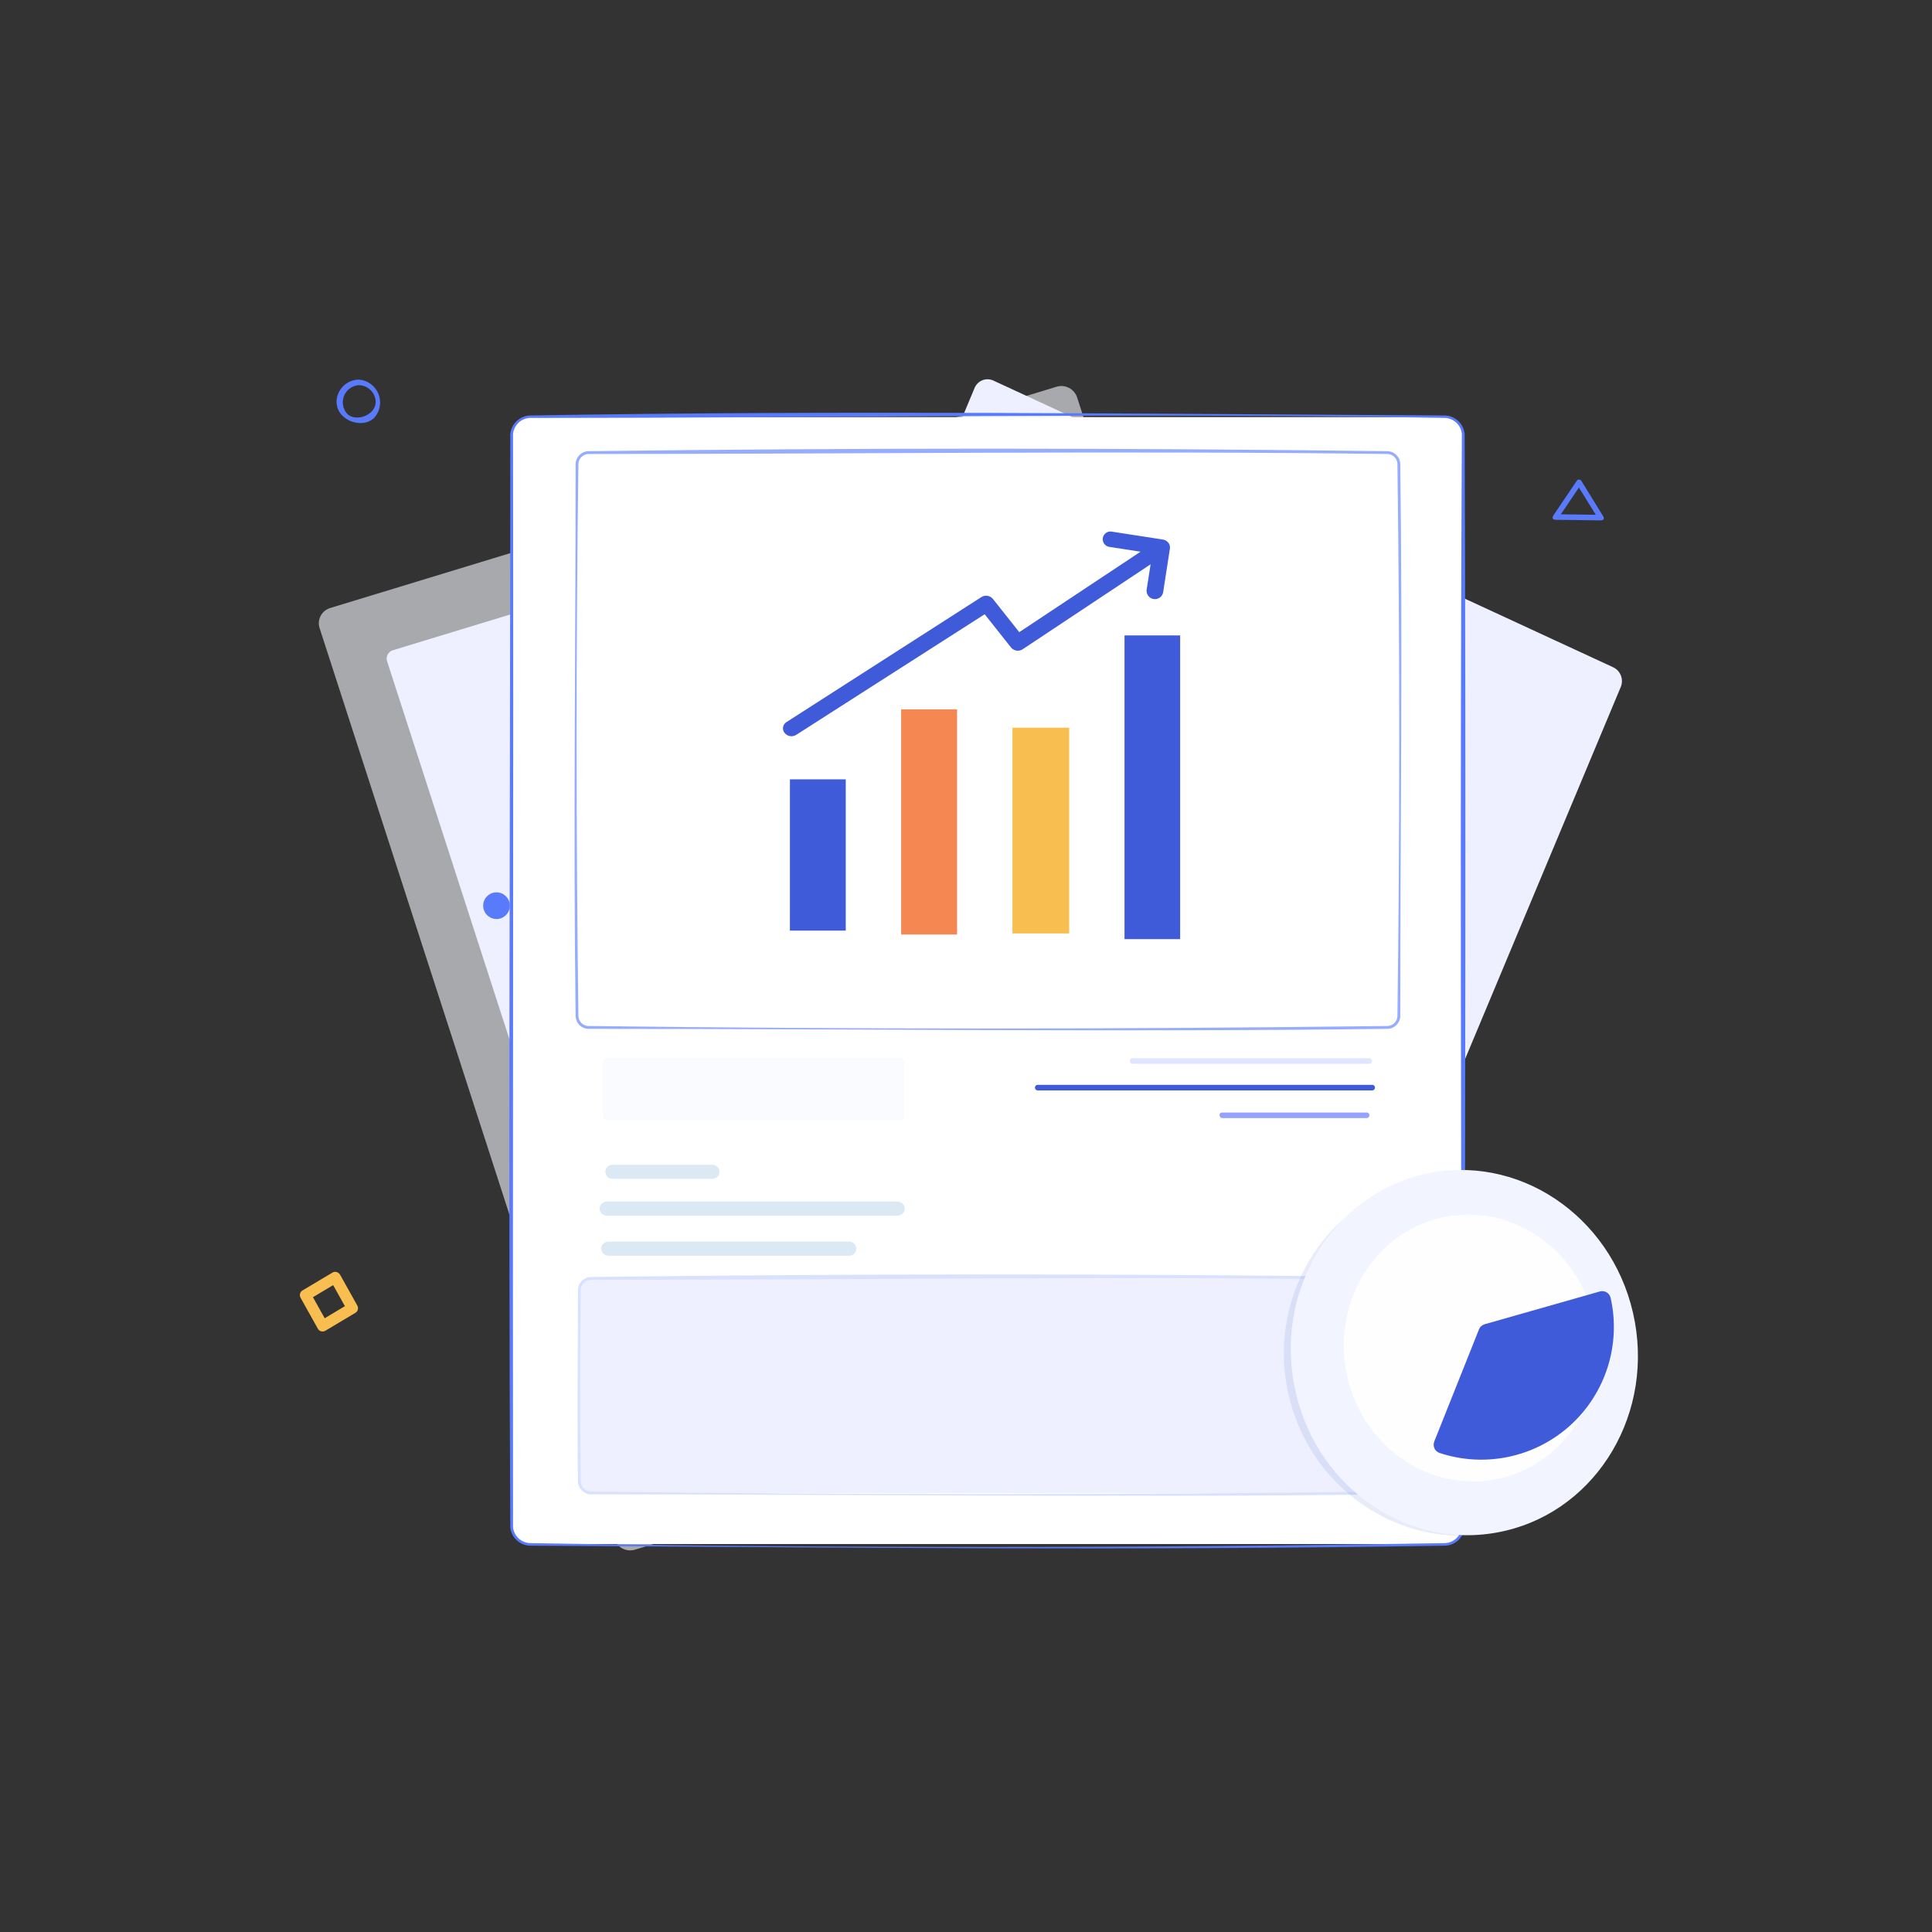 <svg xmlns="http://www.w3.org/2000/svg" width="180" height="180" viewBox="0 0 180 180">
    <rect x="0" y="0" width="180" height="180" fill="#333333" stroke="none"/>
    <g fill="none" fill-rule="evenodd">
        <g>
            <g>
                <g>
                    <path d="M0 0L180 0 180 180 0 180z" transform="translate(-94 -212) translate(66 212) translate(28)"/>
                    <g>
                        <path d="M0 0L162 0 162 150.75 0 150.75z" transform="translate(-94 -212) translate(66 212) translate(28) translate(9 14.625)"/>
                        <g>
                            <g fill="#F7F8FF" fill-opacity=".6">
                                <path d="M70.647 1.065c-.262-.796-1.11-1.24-1.913-.999L1.055 20.683c-.382.115-.702.38-.887.734-.185.354-.22.768-.095 1.147l27.465 84.853c.261.797 1.11 1.24 1.912 1l67.678-20.616c.382-.116.702-.38.887-.735.184-.354.218-.768.094-1.148L70.647 1.066z" transform="translate(-94 -212) translate(66 212) translate(28) translate(9 14.625) translate(20.706 21.339)"/>
                            </g>
                            <g fill="#EEF0FF">
                                <path d="M60.993.583c-.142-.435-.605-.678-1.044-.547L.575 18.123c-.209.063-.383.208-.483.4-.1.194-.12.42-.051.627l12.365 38.204c.143.434.606.676 1.043.544l59.374-18.087c.209-.062.383-.206.484-.4.101-.192.12-.417.052-.624L60.993.583z" transform="translate(-94 -212) translate(66 212) translate(28) translate(9 14.625) translate(20.706 21.339) translate(6.318 6.495)"/>
                            </g>
                        </g>
                        <g fill="#EEF0FF">
                            <g>
                                <path d="M89.97 28.657c.288-.7-.024-1.504-.71-1.827L31.525.124c-.323-.153-.695-.166-1.028-.037-.333.13-.598.39-.733.72L.108 71.684c-.287.7.025 1.504.71 1.828l57.737 26.705c.324.153.695.165 1.029.036.333-.13.598-.391.733-.722L89.97 28.657z" transform="translate(-94 -212) translate(66 212) translate(28) translate(9 14.625) translate(52.036 20.713)"/>
                            </g>
                            <g>
                                <path d="M65.43 24.477c.15-.367-.012-.788-.37-.958L14.352.065c-.17-.08-.364-.086-.538-.018-.175.068-.313.205-.384.378L.06 32.375c-.15.367.013.787.37.955l50.71 23.454c.168.082.363.09.537.022.175-.068.313-.206.382-.38l13.371-31.95z" transform="translate(-94 -212) translate(66 212) translate(28) translate(9 14.625) translate(52.036 20.713) translate(18.872 6.035)"/>
                            </g>
                        </g>
                        <g fill="#F8BF50">
                            <path d="M3.309 0c.18.01.343.11.435.266l1.6 2.863c.031.05.051.107.06.166.043.212-.056.427-.246.531L2.386 5.48c-.05.031-.106.053-.165.063-.221.052-.449-.054-.553-.256l-1.6-2.863c-.031-.05-.05-.107-.059-.166-.044-.212.056-.427.245-.531L3.026.073C3.11.016 3.21-.01 3.31 0zM1.217 2.362l1.095 1.96 1.882-1.126-1.095-1.959-1.882 1.125z" transform="translate(-94 -212) translate(66 212) translate(28) translate(9 14.625) translate(18.94 103.87)"/>
                        </g>
                        <g fill="#FFF">
                            <path d="M88.659 1.615C88.599.67 87.787-.052 86.839 0H1.82C.873-.053.06.668 0 1.615v101.746c.06.947.872 1.669 1.82 1.616h85.02c.947.052 1.76-.67 1.819-1.617V1.615z" transform="translate(-94 -212) translate(66 212) translate(28) translate(9 14.625) translate(38.67 24.244)"/>
                        </g>
                        <g fill="#FFF">
                            <path d="M88.659 1.615C88.599.67 87.787-.052 86.839 0H1.82C.873-.053.06.668 0 1.615v101.746c.06.947.872 1.669 1.82 1.616h85.02c.947.052 1.76-.67 1.819-1.617V1.615z" transform="translate(-94 -212) translate(66 212) translate(28) translate(9 14.625) translate(38.67 24.244)"/>
                        </g>
                        <g fill="#597AFA">
                            <path d="M87.08.253c.987-.01 1.82.73 1.923 1.711.136 34.281.025 68.019 0 101.877-.096.975-.918 1.716-1.898 1.711-28.36.477-56.731.162-85.096 0-.979.015-1.81-.715-1.921-1.688-.196-33.81 0-67.92 0-101.878.092-.981.915-1.73 1.9-1.733 28.358-.478 56.728-.16 85.093 0zM2.03.478C1.17.461.438 1.104.344 1.961c.052 34.08-.042 67.885 0 101.892.1.833.807 1.46 1.646 1.463 28.364.477 56.733.477 85.107 0 .839-.004 1.544-.63 1.646-1.463-.06-33.905-.18-67.725 0-101.911-.1-.834-.806-1.461-1.646-1.463C58.751.005 30.388.484 2.036.484L2.03.478z" transform="translate(-94 -212) translate(66 212) translate(28) translate(9 14.625) translate(38.455 23.83)"/>
                        </g>
                        <g fill="#EEF0FF">
                            <path d="M76.193 1.073C76.193.48 75.712 0 75.118 0H1.076C.482-.001 0 .479 0 1.073v17.84c0 .594.481 1.075 1.074 1.075h74.043c.594 0 1.075-.481 1.075-1.075V1.073z" transform="translate(-94 -212) translate(66 212) translate(28) translate(9 14.625) translate(44.976 104.492)"/>
                        </g>
                        <g fill="#D9E1FF">
                            <path d="M75.31.238c.633.036 1.139.54 1.174 1.173.077 5.957 0 11.915 0 17.87-.017.646-.528 1.17-1.173 1.204-24.69.316-49.388 0-74.075 0-.644-.02-1.165-.529-1.202-1.172-.077-5.957 0-11.915 0-17.87C.05.795.562.271 1.207.237c24.7-.316 49.4-.316 74.104 0zM1.238.498c-.505.016-.915.415-.946.92-.075 5.962-.075 11.924 0 17.888.029.496.424.893.92.921 24.696.315 49.393.315 74.093 0 .496-.029.892-.425.92-.92.075-5.962.075-11.924 0-17.888-.028-.496-.424-.892-.92-.922-24.69-.316-49.377 0-74.065 0h-.002z" transform="translate(-94 -212) translate(66 212) translate(28) translate(9 14.625) translate(44.812 104.113)"/>
                        </g>
                        <g fill="#8093DA" fill-opacity=".18" fill-rule="nonzero" transform="translate(-94 -212) translate(66 212) translate(28) translate(9 14.625) translate(107.08 91.434)">
                            <ellipse cx="19.925" cy="20.249" rx="16.362" ry="16.805" transform="rotate(-13.924 19.925 20.25)"/>
                        </g>
                        <g>
                            <path d="M17.595 0c9.625.06 17.387 7.895 17.357 17.52-.03 9.624-7.84 17.41-17.466 17.41C7.862 34.93.051 27.145.021 17.52-.01 7.895 7.753.06 17.378 0h.217zm-.206 2.071c-4.168.044-8.144 1.757-11.04 4.756-3.218 3.42-4.75 8.094-4.183 12.756C3.28 27.294 9.789 33.08 17.578 33.286c4.17-.013 8.159-1.703 11.07-4.687 3.216-3.375 4.78-7.996 4.275-12.63-1.074-7.737-7.54-13.593-15.346-13.897h-.188z" transform="translate(-94 -212) translate(66 212) translate(28) translate(9 14.625) translate(109.997 93.118)"/>
                        </g>
                        <g>
                            <g fill="#F2F5FF" fill-rule="nonzero" transform="translate(-94 -212) translate(66 212) translate(28) translate(9 14.625) translate(108.515 91.744)">
                                <ellipse cx="18.916" cy="19.647" rx="16.14" ry="17.037" transform="rotate(-10.26 18.916 19.647)"/>
                            </g>
                            <g fill="#FEFEFF" fill-rule="nonzero" transform="translate(-94 -212) translate(66 212) translate(28) translate(9 14.625) translate(108.515 91.744) translate(5.673 4.861)">
                                <ellipse cx="13.827" cy="14.361" rx="11.798" ry="12.454" transform="rotate(-10.26 13.827 14.361)"/>
                            </g>
                            <g>
                                <path d="M8.14 0L11.437 11.568 0.001 14.831" transform="translate(-94 -212) translate(66 212) translate(28) translate(9 14.625) translate(108.515 91.744) translate(9.198 5.83)"/>
                            </g>
                            <g fill="#3F5BD9">
                                <path d="M.059 14.01c-.083.206-.077.436.014.637.092.201.263.356.471.428 4.23 1.402 8.885.42 12.187-2.571C16.032 9.513 17.468 4.976 16.489.63c-.048-.216-.182-.403-.373-.517-.19-.113-.419-.143-.631-.082-2.333.66-9.054 2.576-10.73 3.054-.241.069-.437.245-.53.478C3.58 5.192.964 11.756.058 14.01z" transform="translate(-94 -212) translate(66 212) translate(28) translate(9 14.625) translate(108.515 91.744) translate(16.054 13.922)"/>
                            </g>
                        </g>
                        <g fill="#F7F8FF" fill-opacity=".6">
                            <path d="M28.052.31c0-.172-.14-.311-.31-.311H.31c-.083 0-.162.033-.22.09C.033.149 0 .228 0 .31v5.148c0 .172.139.31.31.31h27.431c.172 0 .31-.138.31-.31V.31z" transform="translate(-94 -212) translate(66 212) translate(28) translate(9 14.625) translate(47.184 83.96)"/>
                        </g>
                        <g>
                            <path d="M28.82.083c.708.04 1.272.607 1.31 1.315.02 1.728 0 3.456 0 5.184-.022.72-.592 1.303-1.31 1.34-9.157.113-18.316 0-27.472 0C.63 7.897.05 7.33.008 6.612c-.02-1.73 0-3.46 0-5.189C.034.706.6.126 1.318.083c9.167-.115 18.334-.115 27.501 0zM1.352 1.12c-.163.006-.295.133-.309.295-.066 1.725-.066 3.45 0 5.175.013.16.141.286.301.295 9.151.112 18.311.347 27.45 0 .16-.013.285-.142.294-.302.021-1.723.065-3.449 0-5.175-.013-.16-.141-.285-.301-.294-9.141-.105-18.287.01-27.435.01V1.12z" transform="translate(-94 -212) translate(66 212) translate(28) translate(9 14.625) translate(46.169 82.821)"/>
                        </g>
                        <g fill="#DAE9F4" fill-rule="nonzero">
                            <path d="M9.97 1.306H.654C.304 1.292.027 1.004.027.653.027.303.303.015.654 0H9.97c.24-.01.465.112.588.318.123.207.123.464 0 .67-.123.206-.348.328-.588.318z" transform="translate(-94 -212) translate(66 212) translate(28) translate(9 14.625) translate(47.376 93.898)"/>
                        </g>
                        <g fill="#DAE9F4" fill-rule="nonzero">
                            <path d="M27.809 1.306H.652C.302 1.292.026 1.004.026.653.026.303.302.015.652 0H27.81c.35.015.626.303.626.653 0 .35-.276.639-.626.653z" transform="translate(-94 -212) translate(66 212) translate(28) translate(9 14.625) translate(46.843 97.325)"/>
                        </g>
                        <g fill="#DAE9F4" fill-rule="nonzero">
                            <path d="M23.152 1.306H.652C.302 1.292.026 1.004.026.653.026.303.302.015.652 0h22.5c.35.015.627.303.627.653 0 .35-.276.639-.627.653z" transform="translate(-94 -212) translate(66 212) translate(28) translate(9 14.625) translate(46.995 101.055)"/>
                        </g>
                        <g fill="#597AFA">
                            <path d="M2.48.002c.087-.001.166.046.205.123l2.025 3.28c.19.337-.063.39-.225.394l-4.2-.055c-.385-.02-.296-.266-.212-.404L2.25.116c.104-.14.121-.116.232-.114zM.773 3.232l3.25.043L2.455.738.772 3.232z" transform="translate(-94 -212) translate(66 212) translate(28) translate(9 14.625) translate(135.65 30.059)"/>
                        </g>
                        <g fill="#3F5BD9" fill-rule="nonzero">
                            <path d="M0 0L5.202 0 5.202 14.093 0 14.093z" transform="translate(-94 -212) translate(66 212) translate(28) translate(9 14.625) translate(64.595 57.984)"/>
                        </g>
                        <g>
                            <path d="M6.31.004c.124.004.246.035.357.09.361.178.594.54.606.943V15.13c.005.125-.018.249-.066.363-.16.398-.541.664-.97.676H1.034c-.124.003-.248-.02-.362-.067-.4-.159-.665-.541-.675-.97V1.037C-.01.762.097.495.292.298.487.104.754-.004 1.03.002h5.204l.076.003zM1.034 1.037V15.13h5.203V1.037H1.034z" transform="translate(-94 -212) translate(66 212) translate(28) translate(9 14.625) translate(63.576 56.961)"/>
                        </g>
                        <g fill="#F58852" fill-rule="nonzero">
                            <path d="M0 0L5.21 0 5.21 20.981 0 20.981z" transform="translate(-94 -212) translate(66 212) translate(28) translate(9 14.625) translate(74.959 51.46)"/>
                        </g>
                        <g>
                            <path d="M6.336.003c.523.07.922.505.946 1.032v20.98c-.026.561-.475 1.01-1.036 1.035H1.035c-.56-.026-1.009-.474-1.036-1.035V1.035C.029.475.475.029 1.035 0h5.211c.03 0 .06 0 .09.003zm-5.3 1.032v20.98h5.211V1.035h-5.21z" transform="translate(-94 -212) translate(66 212) translate(28) translate(9 14.625) translate(73.927 50.445)"/>
                        </g>
                        <g fill="#F8BF50" fill-rule="nonzero">
                            <path d="M0 0L5.284 0 5.284 19.168 0 19.168z" transform="translate(-94 -212) translate(66 212) translate(28) translate(9 14.625) translate(85.328 53.174)"/>
                        </g>
                        <g>
                            <path d="M6.406.003c.526.067.927.503.95 1.033v19.168c-.027.56-.475 1.009-1.036 1.036H1.033c-.56-.029-1.007-.476-1.035-1.036V1.036C.025.476.473.028 1.033 0H6.32l.086.003zM1.035 1.036v19.168h5.287V1.036H1.035z" transform="translate(-94 -212) translate(66 212) translate(28) translate(9 14.625) translate(84.285 52.156)"/>
                        </g>
                        <g fill="#3F5BD9" fill-rule="nonzero">
                            <path d="M0 0L5.183 0 5.183 28.296 0 28.296z" transform="translate(-94 -212) translate(66 212) translate(28) translate(9 14.625) translate(95.769 44.576)"/>
                        </g>
                        <g>
                            <path d="M6.325.006c.518.075.91.506.935 1.029V29.33c-.027.561-.475 1.01-1.037 1.04H1.037C.476 30.34.027 29.89.001 29.33V1.035C.03.475.477.028 1.037.001h5.184c.035-.001.07 0 .104.005zM1.037 1.035V29.33h5.184V1.035H1.037z" transform="translate(-94 -212) translate(66 212) translate(28) translate(9 14.625) translate(94.714 43.569)"/>
                        </g>
                        <g fill="#96ACFF">
                            <path d="M75.773.236c.623.034 1.121.532 1.156 1.155.225 17.158 0 34.312 0 51.475-.017.637-.52 1.154-1.157 1.188-24.828.308-49.659 0-74.488 0-.637-.017-1.153-.521-1.186-1.158-.225-17.158 0-34.312 0-51.475C.118.786.62.27 1.254.236c24.838-.315 49.678-.315 74.52 0zM1.286.495c-.495.016-.897.406-.928.9-.225 17.162-.225 34.326 0 51.492.029.485.415.871.9.9 24.833.312 49.668.312 74.505 0 .485-.027.873-.414.9-.9.225-17.164.225-34.328 0-51.492-.03-.484-.416-.87-.9-.9C50.943.18 26.113.494 1.287.494l-.001.001z" transform="translate(-94 -212) translate(66 212) translate(28) translate(9 14.625) translate(44.532 27.177)"/>
                        </g>
                        <g fill="#E2E5FF">
                            <path d="M22.363 1.127c.124.032.207.15.196.277-.011.128-.113.229-.241.239H.219c-.127-.021-.22-.13-.22-.26 0-.128.093-.237.22-.258h22.098c.015.002.03.003.046.002z" transform="translate(-94 -212) translate(66 212) translate(28) translate(9 14.625) translate(96.27 82.842)"/>
                        </g>
                        <g fill="#3F5BD9">
                            <path d="M31.497 1.132c.12.036.197.153.184.278-.013.125-.113.223-.238.234H.227C.097 1.626 0 1.515 0 1.384c0-.132.098-.243.228-.26h31.216c.018.004.036.004.054.008z" transform="translate(-94 -212) translate(66 212) translate(28) translate(9 14.625) translate(87.421 85.323)"/>
                        </g>
                        <g fill="#95A2FF">
                            <path d="M13.773 1.128c.12.036.198.149.19.273-.01.124-.104.225-.227.243H.236c-.265-.018-.36-.494 0-.52h13.5c.013.001.025.004.037.004z" transform="translate(-94 -212) translate(66 212) translate(28) translate(9 14.625) translate(104.62 87.9)"/>
                        </g>
                        <g fill="#597AFA">
                            <path d="M2.098 0c.808.069 1.507.587 1.808 1.34.301.752.152 1.61-.385 2.216-1.2 1.171-3.845.14-3.487-1.85C.228.72 1.092.007 2.098 0zm-.046.517C1.447.57.922.958.696 1.522c-.225.565-.113 1.208.29 1.663.985.962 3.391-.176 2.444-1.87C3.147.822 2.621.518 2.052.52V.517z" transform="translate(-94 -212) translate(66 212) translate(28) translate(9 14.625) translate(22.355 20.74)"/>
                        </g>
                        <g fill="#597AFA" fill-rule="nonzero" transform="translate(-94 -212) translate(66 212) translate(28) translate(9 14.625) translate(36.017 68.513)">
                            <circle cx="1.242" cy="1.242" r="1.242"/>
                        </g>
                        <g>
                            <path d="M2.64 0c1.303.025 2.122 2.223.562 2.883-.552.234-1.19.116-1.623-.298-.432-.414-.577-1.046-.368-1.608.21-.561.732-.944 1.33-.975L2.64 0zm-.032.517c-.854.016-1.39 1.456-.37 1.888.867.367 1.951-1.17.85-1.77-.147-.078-.312-.12-.48-.118z" transform="translate(-94 -212) translate(66 212) translate(28) translate(9 14.625) translate(34.651 68.256)"/>
                        </g>
                        <g fill="#3F5BD9" fill-rule="nonzero">
                            <path d="M37.162 2.733c.042-.203-.01-.414-.14-.574-.136-.169-.334-.276-.55-.297l-.038-.008-4.647-.72c-.262-.058-.534.035-.706.24-.173.204-.218.488-.117.736.101.248.331.42.598.446l2.87.444-11.298 7.496-2.453-3.094c-.266-.325-.735-.398-1.087-.168L1.43 18.884c-.163.106-.273.276-.303.468-.03.192.024.388.148.538.266.325.734.398 1.086.168L19.91 8.827l2.454 3.094c.266.325.735.398 1.087.168l11.918-7.914-.373 2.404c-.032.407.255.77.659.832.403.062.786-.197.878-.595l.627-4.05.002-.033z" transform="translate(-94 -212) translate(66 212) translate(28) translate(9 14.625) translate(62.829 33.776)"/>
                        </g>
                        <g>
                            <path d="M30.68 0c.038 0 .075 0 .112.008 1.564.225 3.128.45 4.685.726.509.055.877.512.822 1.021v.023c-.178 1.366-.402 2.727-.632 4.084-.015.205-.128.39-.304.497-.29.206-.674.23-.989.062-.315-.169-.507-.5-.496-.858l.328-2.115c-3.897 2.588-7.78 5.197-11.691 7.763-.086.059-.183.1-.285.119-.355.079-.724-.047-.956-.326L18.894 8c-5.828 3.73-11.603 7.538-17.482 11.19-.099.065-.211.106-.329.12-.72.112-1.59-.923-.707-1.534 6.067-3.891 12.077-7.875 18.201-11.673.407-.23.92-.138 1.223.218l2.38 3.002 10.919-7.245c-.854-.133-1.71-.254-2.562-.397-.3-.054-.551-.26-.662-.544-.11-.284-.066-.606.119-.849.178-.188.427-.293.686-.29zm-.036.26c-.167.003-.326.074-.44.198-.112.123-.17.287-.159.454.054.274.275.484.552.522l2.868.445c.165.052.159.14.052.236L22.22 9.611c-.057.031-.128.02-.173-.027-.822-1.035-1.63-2.08-2.463-3.106-.226-.253-.599-.31-.89-.138C12.678 10.293 6.574 14.113.515 18c-.14.109-.225.275-.23.453-.005.178.07.35.204.466.236.183.562.199.814.038l17.55-11.232c.057-.03.126-.018.17.028.822 1.035 1.63 2.083 2.465 3.106.229.256.608.31.9.129l11.917-7.915c.155-.07.198.023.199.127-.125.807-.261 1.612-.375 2.42.01.28.194.526.461.614.267.09.561.003.738-.215.04-.062.068-.13.081-.202.225-1.35.45-2.706.63-4.068.04-.375-.23-.713-.604-.76-1.544-.32-3.114-.5-4.675-.724-.039-.004-.077-.006-.116-.005z" transform="translate(-94 -212) translate(66 212) translate(28) translate(9 14.625) translate(63.821 34.777)"/>
                        </g>
                    </g>
                </g>
            </g>
        </g>
    </g>
</svg>
